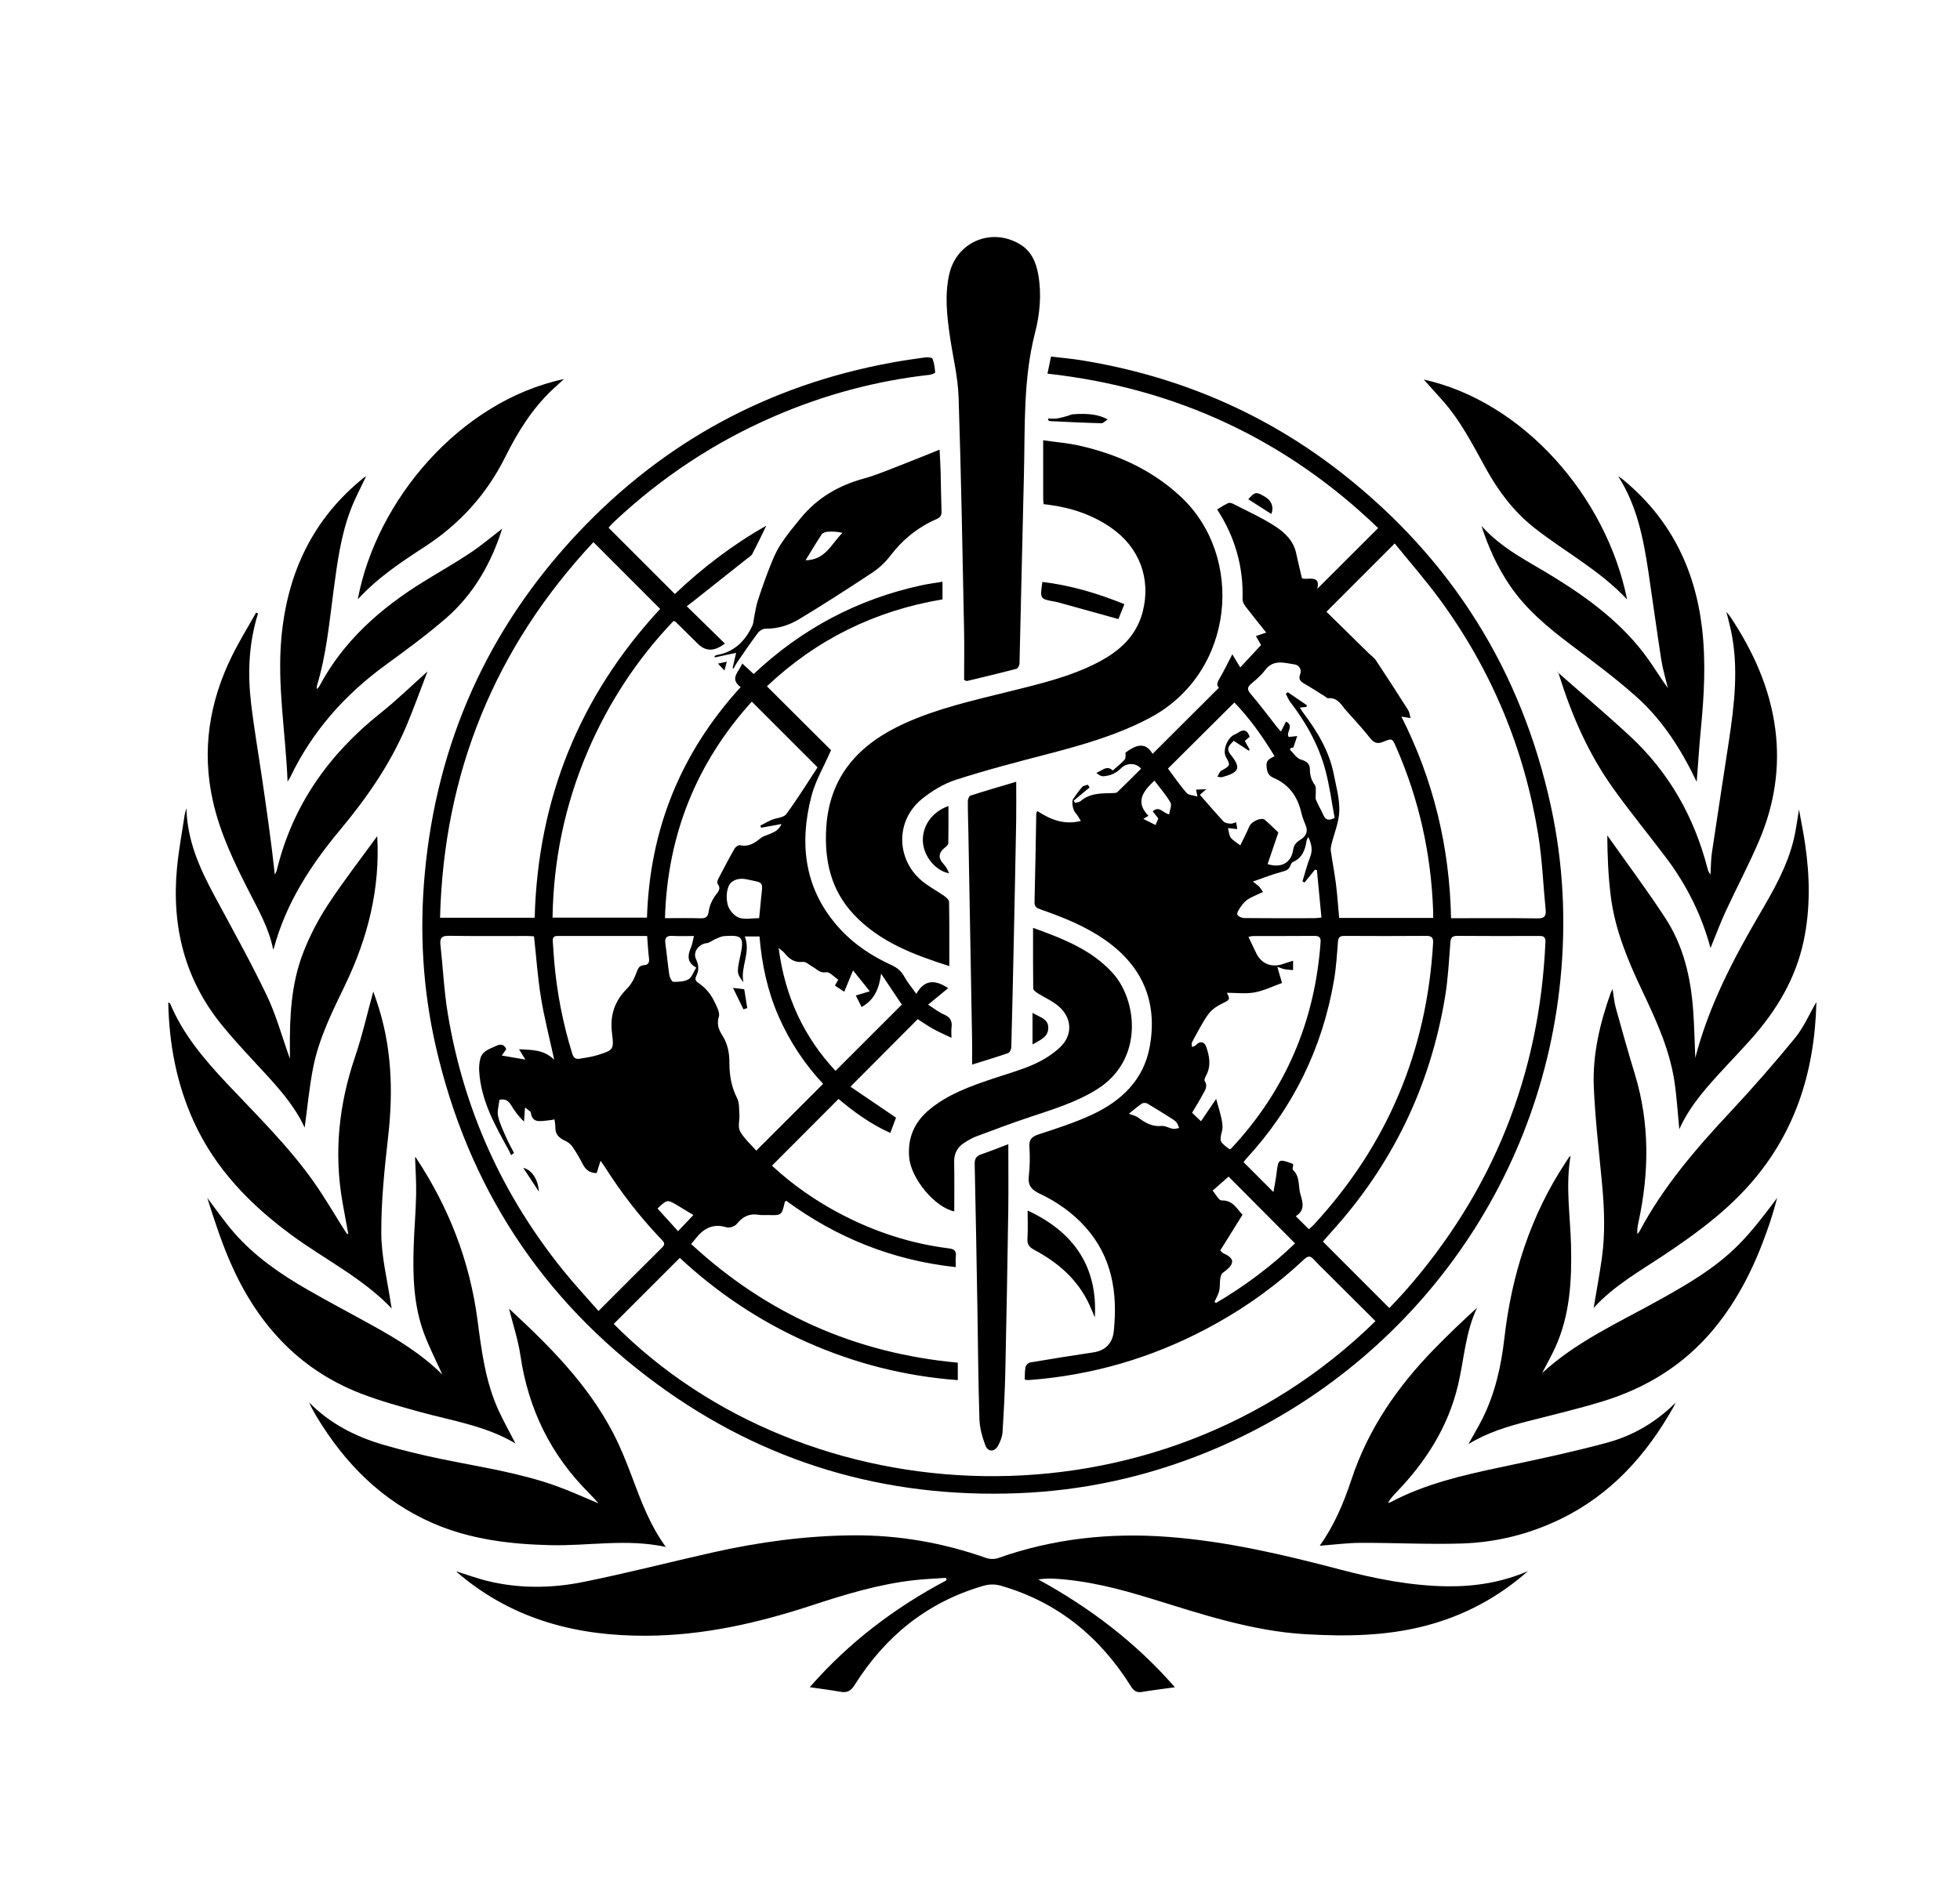 <?xml version="1.0" encoding="utf-8"?>
<!-- Generator: Adobe Illustrator 16.0.0, SVG Export Plug-In . SVG Version: 6.00 Build 0)  -->
<!DOCTYPE svg PUBLIC "-//W3C//DTD SVG 1.1//EN" "http://www.w3.org/Graphics/SVG/1.1/DTD/svg11.dtd">
<svg version="1.1" id="Capa_1" xmlns="http://www.w3.org/2000/svg" xmlns:xlink="http://www.w3.org/1999/xlink" x="0px" y="0px"
	 width="83px" height="80px" viewBox="0 0 83 80" enable-background="new 0 0 83 80" xml:space="preserve">
<g>
	<path fill-rule="evenodd" clip-rule="evenodd" d="M58.247,55.959c-0.688-0.686-1.363-1.359-2.039-2.033
		c-0.191-0.192-0.393-0.376-0.572-0.578c-0.149-0.168-0.251-0.156-0.415-0.002c-1.132,1.064-2.382,1.971-3.741,2.726
		c-2.299,1.279-4.755,2.069-7.375,2.335c-0.189,0.02-0.379,0.036-0.569,0.049c-0.038,0.003-0.076-0.011-0.143-0.022
		c0.009-0.187,0-0.369,0.037-0.54c0.016-0.075,0.121-0.171,0.198-0.185c0.889-0.151,1.779-0.293,2.671-0.426
		c0.526-0.079,0.815-0.4,0.866-0.897c0.169-1.625-0.069-3.149-1.208-4.417c-0.544-0.606-1.205-1.067-1.936-1.412
		c-0.346-0.163-0.501-0.352-0.454-0.748c0.048-0.407,0.052-0.824,0.025-1.233c-0.022-0.332,0.119-0.438,0.412-0.534
		c0.751-0.246,1.51-0.49,2.226-0.822c1.25-0.578,2.201-1.472,2.458-2.887c0.34-1.881-0.297-3.395-1.866-4.502
		c-0.845-0.597-1.796-0.975-2.763-1.314c-0.157-0.055-0.255-0.102-0.25-0.303c0.032-1.255,0.05-2.511,0.074-3.766
		c0-0.017,0.015-0.034,0.045-0.096c0.539,0.352,1.112,0.603,1.844,0.421c-0.077-0.118-0.141-0.248-0.235-0.35
		c-0.101-0.108-0.174-0.472-0.088-0.59c0.124-0.17,0.242-0.347,0.382-0.504c0.05-0.056,0.157-0.062,0.238-0.091
		c0.024,0.038,0.048,0.077,0.072,0.115c-0.225,0.188-0.45,0.375-0.675,0.562c0.022,0.031,0.045,0.062,0.067,0.093
		c0.077-0.025,0.171-0.029,0.228-0.077c0.412-0.357,0.914-0.322,1.405-0.34c0.052-0.002,0.12-0.009,0.153-0.042
		c0.338-0.327,0.67-0.66,1.001-0.989c-0.203-0.252-0.599-0.267-0.851-0.016c-0.216,0.214-0.463,0.319-0.75,0.336
		c-0.099,0.005-0.202-0.066-0.292-0.142c0.245-0.099,0.463-0.345,0.69-0.1c0.172-0.153,0.35-0.288,0.497-0.45
		c0.061-0.067,0.056-0.193,0.044-0.306c0.388-0.291,0.821-0.512,1.151,0.049c0.947-0.945,1.874-1.87,2.811-2.805
		c-0.137-0.106-0.056-0.249,0.041-0.416c0.181-0.312,0.337-0.637,0.524-0.997c0.118,0.195,0.227,0.376,0.336,0.558
		c0.292-0.314,0.573-0.618,0.88-0.949c-0.041-0.071-0.123-0.215-0.217-0.379c0.142-0.049,0.269-0.093,0.436-0.15
		c-0.303-0.38-0.588-0.729-0.861-1.086c-0.069-0.09-0.144-0.211-0.141-0.315c0.045-1.388-0.323-2.657-1.076-3.814
		c0.165-0.097,0.31-0.197,0.469-0.268c0.057-0.025,0.154,0.002,0.218,0.035c0.597,0.309,1.216,0.585,1.777,0.951
		c0.403,0.263,0.771,0.612,0.881,1.133c0.069,0.326,0.15,0.65,0.245,1.059c0.171,0.114,0.821-0.193,0.649,0.455
		c0.826-0.824,1.686-1.683,2.579-2.575c-3.879-3.738-8.559-5.937-14.002-6.541c0.052-0.25,0.095-0.463,0.149-0.724
		c0.45,0.054,0.887,0.091,1.318,0.162c4.082,0.667,7.778,2.24,11.029,4.799c4.622,3.639,7.575,8.339,8.824,14.097
		c0.526,2.424,0.646,4.876,0.401,7.337c-0.907,9.141-6.84,16.711-14.989,20.021c-2.561,1.041-5.225,1.623-7.986,1.729
		c-5.625,0.217-10.745-1.295-15.284-4.625c-4.899-3.595-8.021-8.392-9.37-14.319c-0.546-2.402-0.689-4.841-0.462-7.301
		c0.512-5.558,2.675-10.381,6.494-14.436c3.622-3.846,8.055-6.249,13.26-7.204c0.473-0.087,0.949-0.158,1.426-0.222
		c0.107-0.015,0.299,0,0.321,0.054c0.073,0.181,0.097,0.384,0.112,0.581c0.002,0.029-0.144,0.091-0.225,0.1
		c-2.279,0.253-4.468,0.844-6.571,1.751c-2.524,1.088-4.782,2.583-6.786,4.462c-0.073,0.069-0.143,0.142-0.211,0.216
		c-0.02,0.021-0.03,0.05-0.032,0.054c0.929,0.929,1.851,1.851,2.803,2.802c1.173-1.113,2.472-2.106,3.873-2.894
		c-0.19,0.387-0.384,0.796-0.594,1.196c-0.043,0.082-0.142,0.136-0.219,0.197c-0.754,0.6-1.509,1.198-2.265,1.796
		c-0.094,0.075-0.191,0.146-0.291,0.223c0.567,0.556,1.087,1.065,1.615,1.582c-0.466,0.351-0.823,0.333-1.162-0.006
		c-0.306-0.305-0.613-0.608-0.921-0.912c-0.013-0.013-0.035-0.017-0.092-0.042c-1.545,1.62-2.759,3.469-3.641,5.538
		c-0.954,2.238-1.446,4.573-1.483,7.029c1.35,0,2.66,0,3.999,0c0.116-3.742,1.432-6.99,3.967-9.765
		c-0.498-0.371-0.061-0.647,0.065-1.001c0.171,0.158,0.315,0.29,0.486,0.447c2.032-1.913,4.403-3.176,7.125-3.761
		c0.279-0.06,0.564-0.096,0.871-0.147c0,0.271,0,0.498,0,0.747c-2.85,0.476-5.329,1.692-7.435,3.681
		c0.943,0.94,1.864,1.858,2.715,2.706c-0.309,0.708-0.661,1.297-0.827,1.934c-0.541,2.083-0.292,4.027,1.236,5.669
		c0.609,0.655,1.353,1.134,2.162,1.506c0.239,0.11,0.411,0.256,0.537,0.491c0.126,0.234,0.304,0.44,0.504,0.722
		c0.348-0.617,0.795-0.607,1.349-0.243c-0.273,0.225-0.542,0.448-0.851,0.702c0.273,0.172,0.456,0.322,0.664,0.41
		c0.263,0.11,0.369,0.272,0.329,0.551c-0.018,0.125-0.003,0.253-0.003,0.442c-0.298-0.144-0.545-0.249-0.778-0.379
		c-0.236-0.132-0.458-0.288-0.651-0.412c-0.941,0.945-1.874,1.881-2.849,2.86c0.621,0.422,1.265,0.86,1.93,1.312
		c-0.072,0.19-0.151,0.403-0.243,0.647c-0.836-0.375-1.551-0.9-2.191-1.439c-0.945,0.948-1.876,1.881-2.819,2.826
		c0.853,0.793,1.835,1.483,2.907,2.045c1.443,0.757,2.97,1.257,4.589,1.459c0.197,0.025,0.317,0.09,0.29,0.32
		c-0.018,0.145-0.003,0.293-0.003,0.473c-2.671-0.286-5.046-1.247-7.179-2.809c-0.031,0.022-0.057,0.03-0.06,0.043
		c-0.128,0.574-0.133,0.578-0.703,0.56c-0.131-0.004-0.265,0.014-0.392-0.009c-0.396-0.069-0.685,0.067-0.934,0.381
		c-0.083,0.104-0.313,0.187-0.436,0.149c-0.612-0.192-1.016,0.081-1.36,0.535c-0.035,0.046-0.075,0.09-0.142,0.171
		c3.198,2.959,6.951,4.627,11.292,5.026c0,0.239,0,0.474,0,0.74c-2.228-0.167-4.341-0.702-6.366-1.598
		c-2.02-0.894-3.828-2.11-5.406-3.58c-0.944,0.944-1.871,1.871-2.798,2.797C34.12,64.289,48.928,65.095,58.247,55.959z
		 M27.956,25.792c-0.951-0.952-1.876-1.878-2.826-2.829c-4.164,4.459-6.338,9.756-6.495,15.91c1.366,0,2.676,0,4.007,0
		C22.776,33.825,24.557,29.458,27.956,25.792z M58.834,55.405c0.209-0.223,0.439-0.458,0.657-0.704
		c3.726-4.232,5.706-9.166,5.953-14.798c0.011-0.241-0.101-0.26-0.286-0.259c-1.145,0.004-2.291,0.007-3.435-0.003
		c-0.221-0.002-0.288,0.064-0.305,0.285c-0.059,0.77-0.099,1.544-0.225,2.304c-0.63,3.8-2.245,7.13-4.841,9.981
		c-0.119,0.13-0.232,0.266-0.33,0.379C56.966,53.536,57.887,54.457,58.834,55.405z M59.062,23.019
		c-0.98,0.98-1.912,1.913-2.892,2.893c0.572,0.562,1.179,1.158,1.786,1.753c0.107,0.105,0.238,0.194,0.318,0.316
		c0.46,0.694,0.911,1.393,1.357,2.096c0.056,0.088,0.064,0.207,0.102,0.337c-0.148-0.023-0.237-0.037-0.388-0.06
		c1.372,2.714,2.041,5.548,2.103,8.539c1.256,0,2.461-0.011,3.665,0.007c0.296,0.004,0.366-0.104,0.34-0.364
		c-0.104-1.058-0.144-2.125-0.313-3.172c-0.589-3.646-1.975-6.973-4.156-9.956C60.368,24.567,59.678,23.781,59.062,23.019z
		 M25.345,55.53c0.937-0.937,1.814-1.82,2.699-2.695c0.154-0.152,0.062-0.235-0.041-0.343c-0.899-0.939-1.69-1.962-2.387-3.059
		c-0.049-0.078-0.105-0.151-0.186-0.266c-0.068,0.218-0.117,0.376-0.163,0.521c-0.316,0.001-0.479-0.16-0.603-0.403
		c-0.126-0.25-0.27-0.494-0.43-0.724c-0.072-0.104-0.191-0.191-0.308-0.245c-0.249-0.113-0.414-0.267-0.408-0.562
		c0.002-0.111-0.023-0.222-0.037-0.34c-0.077,0.016-0.105,0.024-0.135,0.027c-0.169,0.017-0.338,0.047-0.507,0.045
		c-0.219-0.002-0.329-0.123-0.357-0.35c-0.009-0.071-0.136-0.128-0.25-0.228c-0.017,0.25-0.029,0.424-0.041,0.598
		c-0.232-0.217-0.406-0.456-0.556-0.709c-0.123-0.206-0.284-0.262-0.487-0.208c-0.024,0.239-0.103,0.477-0.056,0.687
		c0.07,0.317,0.22,0.618,0.351,0.919c0.095,0.218,0.214,0.425,0.323,0.638c-0.04,0.032-0.08,0.065-0.12,0.097
		c-0.035-0.073-0.067-0.147-0.106-0.218c-0.582-1.053-1.174-2.102-1.248-3.342c-0.01-0.172,0.004-0.353,0.045-0.52
		c0.083-0.34,0.394-0.416,0.665-0.545c0.203-0.096,0.34-0.079,0.437,0.132c-0.053,0.076-0.107,0.153-0.19,0.272
		c0.341,0.059,0.641,0.111,0.999,0.172c-0.114-0.186-0.184-0.298-0.27-0.438c0.54,0.032,1.042,0.004,1.491,0.444
		c-0.209-0.962-0.426-1.795-0.563-2.642c-0.138-0.848-0.196-1.708-0.292-2.585c-0.094-0.005-0.192-0.014-0.291-0.014
		c-1.105-0.001-2.21,0.01-3.315-0.008c-0.302-0.005-0.388,0.095-0.357,0.378c0.107,0.977,0.153,1.963,0.313,2.931
		c0.673,4.054,2.314,7.682,4.897,10.878C24.326,54.4,24.832,54.942,25.345,55.53z M55.427,52.067
		c0.091-0.084,0.154-0.134,0.208-0.192c3.116-3.374,4.79-7.357,5.052-11.938c0.013-0.222-0.063-0.297-0.289-0.296
		c-1.155,0.009-2.31,0.008-3.465,0.001c-0.192-0.001-0.26,0.059-0.275,0.253c-0.042,0.539-0.075,1.083-0.166,1.615
		c-0.494,2.895-1.736,5.425-3.73,7.584c-0.045,0.049-0.082,0.108-0.1,0.132c0.41,0.41,0.804,0.805,1.264,1.265
		c0.048-0.284,0.101-0.534,0.131-0.787c0.074-0.617,0.082-0.625,0.665-0.418c0.018,0.006,0.03,0.026,0.045,0.041
		c-0.008,0.078-0.051,0.195-0.017,0.226c0.313,0.282,0.217,0.684,0.317,1.026c0.098,0.335,0.212,0.683-0.196,0.935
		C55.072,51.714,55.24,51.881,55.427,52.067z M60.689,38.881c0-0.121,0.002-0.209,0-0.297c-0.084-2.412-0.596-4.726-1.567-6.938
		c-0.161-0.367-0.169-0.383-0.543-0.227c-0.247,0.104-0.394,0.052-0.557-0.153c-0.319-0.4-0.662-0.782-1.007-1.16
		c-0.212-0.232-0.357-0.571-0.767-0.531c-0.048,0.005-0.104-0.056-0.154-0.087c-0.291-0.179-0.576-0.367-0.872-0.536
		c-0.163-0.093-0.242-0.192-0.166-0.385c0.087-0.219-0.064-0.4-0.222-0.422c-0.436-0.061-0.909-0.237-1.264,0.242
		c-0.159,0.215-0.372,0.395-0.579,0.569c-0.177,0.149-0.186,0.25-0.028,0.435c0.384,0.45,0.738,0.926,1.104,1.391
		c0.05,0.064,0.106,0.124,0.177,0.205c0.084-0.166,0.146-0.289,0.214-0.423c0.369,0.176-0.022,0.458,0.116,0.651
		c0.126-0.013,0.253-0.026,0.359-0.038c-0.061,0.182-0.11,0.329-0.164,0.489c-0.004,0-0.051,0.004-0.097,0.007
		c-0.016,0.026-0.032,0.052-0.049,0.079c0.155,0.148,0.289,0.375,0.471,0.423c0.253,0.067,0.378,0.193,0.377,0.416
		c-0.002,0.255,0.065,0.463,0.213,0.667c0.054,0.075,0.031,0.209,0.036,0.316c0.005,0.102-0.028,0.216,0.008,0.303
		c0.09,0.223,0.219,0.429,0.315,0.649c0.096,0.22,0.238,0.239,0.476,0.12c-0.127-0.673-0.214-1.361-0.392-2.024
		c-0.286-1.068-0.822-2.02-1.494-2.896c-0.077-0.101-0.121-0.226-0.181-0.34c0.028-0.022,0.055-0.044,0.083-0.066
		c0.271,0.185,0.541,0.37,0.811,0.554c-0.009,0.023-0.018,0.046-0.026,0.069c-0.084,0.009-0.168,0.018-0.273,0.029
		c0.052,0.083,0.085,0.144,0.126,0.199c0.603,0.798,1.119,1.641,1.312,2.64c0.099,0.51,0.247,1.029,0.231,1.54
		c-0.014,0.475-0.218,0.944-0.333,1.417c-0.022,0.092-0.039,0.192-0.025,0.284c0.067,0.465,0.158,0.928,0.216,1.395
		c0.06,0.473,0.091,0.95,0.136,1.434C58.036,38.881,59.34,38.881,60.689,38.881z M34.622,32.502
		c-0.908-0.907-1.839-1.837-2.785-2.783c-2.329,2.571-3.574,5.624-3.678,9.172c0.542,0,1.023-0.012,1.504,0.005
		c0.246,0.009,0.321-0.075,0.353-0.316c0.029-0.212,0.129-0.43,0.249-0.611c0.115-0.175,0.303-0.298,0.121-0.539
		c-0.031-0.042,0.004-0.156,0.039-0.221c0.222-0.427,0.447-0.853,0.685-1.271c0.04-0.07,0.163-0.153,0.227-0.138
		c0.359,0.082,0.615-0.086,0.87-0.296c0.088-0.073,0.209-0.107,0.318-0.152c0.216-0.088,0.444-0.159,0.571-0.45
		c-0.32,0.059-0.591,0.108-0.862,0.158c-0.014-0.029-0.027-0.058-0.041-0.087c0.164-0.084,0.323-0.178,0.492-0.249
		c0.205-0.086,0.501-0.091,0.611-0.24C33.779,33.826,34.21,33.127,34.622,32.502z M52.073,48.682
		c0.032-0.018,0.053-0.023,0.066-0.038c2.304-2.462,3.544-5.384,3.784-8.74c0.014-0.198-0.063-0.263-0.259-0.262
		c-0.864,0.008-1.729,0.003-2.593,0.005c-0.054,0-0.109,0.018-0.202,0.035c0.12,0.254,0.223,0.479,0.333,0.701
		c0.22,0.446,0.654,0.615,1.131,0.447c0.127-0.045,0.257-0.083,0.425-0.137c0,0.16,0,0.279,0,0.398
		c-0.12-0.012-0.242-0.018-0.36-0.039c-0.081-0.015-0.158-0.05-0.308-0.1c0.082,0.28,0.144,0.491,0.2,0.684
		c-0.395,0.141-0.771,0.329-1.167,0.4c-0.38,0.068-0.782,0.015-1.17,0.015c0.152,0.277,0.116,0.304-0.156,0.434
		c-0.232,0.111-0.478,0.267-0.625,0.469c-0.269,0.371-0.473,0.791-0.695,1.194c-0.028,0.052-0.001,0.133,0,0.201
		c0.055-0.026,0.125-0.038,0.163-0.08c0.165-0.183,0.359-0.161,0.439,0.069c0.142,0.406,0.214,0.814-0.006,1.222
		c-0.037,0.068-0.088,0.179-0.06,0.222c0.157,0.242-0.001,0.423-0.1,0.61c-0.13,0.246-0.279,0.481-0.432,0.741
		c0.115,0.11,0.235,0.224,0.377,0.36c0.218-0.321,0.415-0.61,0.642-0.946c0.089,0.326,0.173,0.583,0.228,0.846
		c0.033,0.161,0.062,0.34,0.024,0.494C51.641,48.354,51.628,48.351,52.073,48.682z M32.025,48.737
		c0.953-0.951,1.886-1.883,2.831-2.828c-0.776-0.829-1.419-1.792-1.889-2.869c-0.468-1.074-0.709-2.204-0.804-3.375
		c-0.228,0-0.422,0-0.624,0c0.269,0.675-0.197,1.296-0.056,1.945c-0.278-0.37-0.293-0.389-0.131-1.133
		c0.175-0.803,0.066-0.878-0.681-0.827c-0.134,0.009-0.266,0.081-0.394,0.134c-0.119,0.05-0.227,0.153-0.347,0.164
		c-0.336,0.032-0.603,0.378-0.455,0.681c0.123,0.25,0.129,0.473,0.011,0.708c-0.085,0.17-0.003,0.233,0.132,0.327
		c0.171,0.119,0.327,0.275,0.449,0.445c0.133,0.185,0.231,0.399,0.322,0.611c0.045,0.104,0.084,0.243,0.052,0.343
		c-0.091,0.288-0.019,0.534,0.134,0.77c0.239,0.366,0.316,0.767,0.314,1.201c-0.001,0.513,0.085,1.008,0.325,1.48
		c0.099,0.195,0.082,0.455,0.097,0.686c0.016,0.242-0.075,0.531,0.029,0.718C31.518,48.235,31.809,48.488,32.025,48.737z
		 M53.679,36.6c0.558,0.182,0.997-0.045,1.08-0.595c0.033-0.219,0.138-0.332,0.308-0.436c0.241-0.148,0.343-0.351,0.215-0.637
		c-0.077-0.173-0.139-0.356-0.183-0.54c-0.16-0.675-0.532-1.174-1.179-1.45c-0.222-0.095-0.267-0.26-0.287-0.495
		c-0.023-0.273,0.166-0.316,0.34-0.417c-0.506-0.838-1.061-1.612-1.7-2.275c-0.957,0.952-1.881,1.871-2.814,2.799
		c0.251,0.335,0.5,0.7,0.788,1.031c0.083,0.096,0.276,0.097,0.462,0.154c-0.027-0.133-0.041-0.196-0.06-0.292
		c0.135-0.006,0.254-0.012,0.438-0.021c-0.145,0.126-0.222,0.193-0.276,0.239c0.352,0.4,0.669,0.774,1.005,1.132
		c0.062,0.066,0.192,0.083,0.292,0.091c0.077,0.006,0.159-0.038,0.238-0.06c0.018,0.104,0.036,0.208,0.049,0.29
		c-0.165-0.019-0.279-0.032-0.394-0.044c0.036,0.135,0.041,0.29,0.114,0.399c0.077,0.115,0.22,0.187,0.407,0.334
		c0.145-0.3,0.277-0.548,0.385-0.807c0.082-0.199,0.505-0.4,0.656-0.273c0.227,0.19,0.433,0.405,0.571,0.537
		C53.966,35.759,53.823,36.178,53.679,36.6z M27.405,39.646c-1.295,0-2.549,0.001-3.804-0.001c-0.168,0-0.202,0.089-0.192,0.23
		c0.021,0.27,0.034,0.541,0.057,0.811c0.114,1.343,0.368,2.659,0.768,3.947c0.052,0.167,0.141,0.24,0.303,0.213
		c0.254-0.043,0.514-0.077,0.759-0.153c0.663-0.208,0.711-0.224,0.624-0.896c-0.101-0.768,0.09-1.382,0.635-1.926
		c0.189-0.188,0.322-0.457,0.412-0.712c0.06-0.17,0.126-0.263,0.292-0.275c0.202-0.014,0.246-0.116,0.223-0.301
		C27.445,40.284,27.431,39.984,27.405,39.646z M35.382,45.358c0.951-0.95,1.884-1.883,2.807-2.806
		c-0.262-0.391-0.547-0.817-0.877-1.31c-0.083,0.625-0.281,1.114-0.827,1.412c-0.092-0.185-0.162-0.326-0.244-0.489
		c0.195-0.058,0.364-0.108,0.592-0.176c-0.232-0.29-0.438-0.546-0.709-0.885c-0.148,0.36-0.257,0.624-0.373,0.904
		c-0.113-0.075-0.253-0.168-0.396-0.263c0.049-0.086,0.09-0.158,0.143-0.249c-0.184-0.121-0.368-0.338-0.511-0.314
		c-0.265,0.044-0.381-0.123-0.553-0.217c-0.146-0.08-0.302-0.239-0.438-0.223c-0.365,0.042-0.583-0.135-0.786-0.384
		c-0.047-0.057-0.112-0.099-0.236-0.206C33.239,42.226,34.057,43.94,35.382,45.358z M51.43,55.143
		c0.021,0.016,0.042,0.032,0.063,0.048c1.225-0.722,2.356-1.567,3.348-2.526c-0.95-0.954-1.873-1.881-2.814-2.827
		c-0.201,0.176-0.424,0.371-0.677,0.593c0.139,0.159,0.264,0.419,0.381,0.416c0.489-0.015,0.645,0.37,0.888,0.601
		c-0.328,0.527-0.641,1.03-0.946,1.521c0.087,0.079,0.106,0.107,0.132,0.118c0.49,0.208,0.483,0.446,0.049,0.771
		c-0.048,0.036-0.106,0.072-0.13,0.123c-0.034,0.07-0.049,0.153-0.057,0.231c-0.017,0.158,0,0.323-0.039,0.474
		C51.587,54.844,51.498,54.991,51.43,55.143z M53.056,37.34c0.147,0.118,0.215,0.16,0.267,0.217
		c0.062,0.068,0.109,0.148,0.163,0.224c-0.084,0.038-0.17,0.073-0.252,0.114c-0.146,0.072-0.301,0.132-0.43,0.226
		c-0.109,0.079-0.198,0.193-0.275,0.306c-0.064,0.095-0.155,0.227-0.13,0.312c0.022,0.074,0.189,0.146,0.293,0.147
		c0.985,0.011,1.969,0.007,2.954,0.005c0.086,0,0.173-0.014,0.313-0.026c-0.065-0.687-0.128-1.347-0.192-2.008
		c-0.028-0.007-0.057-0.014-0.085-0.021c-0.145,0.18-0.291,0.359-0.436,0.54c-0.031-0.014-0.061-0.027-0.091-0.041
		c0.106-0.346,0.193-0.699,0.325-1.035c0.116-0.296,0.063-0.551-0.082-0.853c-0.034,0.083-0.063,0.126-0.07,0.173
		c-0.06,0.381-0.181,0.718-0.572,0.888c-0.047,0.021-0.089,0.087-0.105,0.14c-0.063,0.208-0.224,0.239-0.409,0.29
		C53.863,37.041,53.497,37.187,53.056,37.34z M32.148,38.89c0.029-0.301,0.054-0.567,0.081-0.833
		c0.076-0.746,0.139-0.649-0.61-0.812c-0.313-0.068-0.621,0.02-0.743,0.252c-0.121,0.23-0.127,0.574-0.057,0.834
		c0.056,0.212,0.267,0.463,0.467,0.536C31.539,38.96,31.852,38.89,32.148,38.89z M29.386,39.646c-0.323,0-0.612,0.013-0.898-0.004
		c-0.246-0.015-0.349,0.06-0.312,0.32c0.063,0.444,0.1,0.893,0.168,1.336c0.017,0.107,0.108,0.288,0.168,0.289
		c0.215,0.003,0.46-0.005,0.64-0.105c0.144-0.082,0.209-0.303,0.333-0.499c-0.406-0.21-0.369-0.522-0.219-0.867
		C29.322,39.983,29.339,39.832,29.386,39.646z M49.51,34.494c0.026-0.185,0.121-0.389,0.057-0.5
		c-0.187-0.322-0.438-0.607-0.682-0.931c-0.505,0.476-0.812,0.917-0.251,1.492c-0.061,0.036-0.133,0.078-0.219,0.129
		c0.182,0.092,0.339,0.171,0.517,0.26c0.045-0.104,0.091-0.209,0.12-0.276c-0.098-0.125-0.168-0.214-0.238-0.302
		C49.096,34.114,49.237,34.437,49.51,34.494z M47.805,47.175c0.159,0.062,0.293,0.087,0.391,0.16
		c0.294,0.218,0.586,0.397,0.983,0.357c0.157-0.016,0.324,0.091,0.49,0.12c0.083,0.015,0.176-0.021,0.264-0.034
		c-0.032-0.074-0.055-0.155-0.099-0.22c-0.039-0.056-0.097-0.103-0.155-0.139c-0.362-0.229-0.724-0.46-1.094-0.677
		c-0.059-0.034-0.177-0.034-0.232,0.003C48.173,46.865,48.009,47.011,47.805,47.175z M27.845,51.19
		c0.292,0.322,0.569,0.629,0.868,0.959c0.227-0.239,0.423-0.445,0.65-0.685c-0.231-0.14-0.457-0.28-0.685-0.414
		C28.252,50.801,28.251,50.802,27.845,51.19z"/>
	<path fill-rule="evenodd" clip-rule="evenodd" d="M64.704,66.547c-1.27,1.126-2.727,1.9-4.367,2.323
		c-1.662,0.429-3.351,0.449-5.053,0.35c-2.27-0.133-4.399-0.849-6.544-1.51c-1.343-0.414-2.701-0.766-4.114-0.843
		c-0.214-0.012-0.429-0.002-0.658,0.033c2.175,1.193,4.12,2.659,5.786,4.567c-0.502,0.07-0.947,0.123-1.389,0.197
		c-0.232,0.04-0.351-0.04-0.477-0.241c-1.307-2.087-3.094-3.559-5.487-4.252c-0.262-0.076-0.499-0.076-0.761,0
		c-2.37,0.687-4.153,2.136-5.451,4.203c-0.162,0.258-0.324,0.334-0.603,0.284c-0.411-0.074-0.826-0.125-1.295-0.194
		c1.663-1.905,3.608-3.371,5.796-4.532c-0.01-0.033-0.021-0.066-0.031-0.099c-0.453,0.032-0.907,0.049-1.357,0.1
		c-1.493,0.169-2.923,0.606-4.342,1.072c-2.271,0.744-4.574,1.268-6.98,1.28c-2.911,0.015-5.586-0.665-7.871-2.561
		c-0.046-0.038-0.092-0.076-0.138-0.116c-0.014-0.013-0.024-0.03-0.038-0.048c0.462,0.143,0.914,0.312,1.38,0.421
		c1.32,0.311,2.661,0.293,3.976,0.029c1.846-0.371,3.67-0.844,5.508-1.256c1.943-0.436,3.91-0.704,5.903-0.722
		c1.943-0.019,3.833,0.313,5.667,0.959c0.153,0.054,0.358,0.055,0.511,0.001c2.336-0.825,4.734-1.081,7.201-0.894
		c2.464,0.187,4.85,0.744,7.228,1.37c1.505,0.396,3.029,0.705,4.594,0.723C62.473,67.203,63.614,67.02,64.704,66.547z"/>
	<path fill-rule="evenodd" clip-rule="evenodd" d="M40.2,40.922c-1.5-0.481-2.955-1.02-4.058-2.201
		c-0.96-1.029-1.235-2.282-1.154-3.65c0.132-2.217,1.409-3.568,3.33-4.437c1.397-0.631,2.886-0.964,4.364-1.332
		c1.313-0.327,2.637-0.627,3.848-1.264c0.894-0.47,1.602-1.114,1.862-2.133c0.355-1.393-0.141-2.712-1.325-3.541
		c-0.806-0.564-1.714-0.863-2.685-0.987c-0.058-0.007-0.116-0.014-0.189-0.022c-0.006-0.09-0.017-0.167-0.017-0.246
		c-0.001-0.792-0.001-1.583-0.001-2.461c0.571,0.083,1.058,0.121,1.528,0.227c1.601,0.361,3.056,1.015,4.279,2.145
		c2.742,2.531,2.335,7.473-1.305,9.394c-1.362,0.719-2.82,1.136-4.297,1.521c-1.308,0.34-2.619,0.68-3.904,1.096
		c-0.521,0.168-1.027,0.476-1.453,0.826c-1.091,0.899-1.082,2.504-0.011,3.432c0.293,0.253,0.649,0.433,0.968,0.658
		c0.088,0.062,0.208,0.166,0.21,0.251C40.206,39.089,40.2,39.98,40.2,40.922z"/>
	<path fill-rule="evenodd" clip-rule="evenodd" d="M40.827,28.799c0-0.695,0.013-1.417-0.002-2.137
		c-0.068-3.282-0.123-6.565-0.232-9.846c-0.029-0.854-0.242-1.703-0.365-2.554C40.1,13.387,40,12.511,40.194,11.63
		c0.301-1.374,1.773-2.012,2.99-1.289c0.489,0.291,0.69,0.76,0.784,1.293c0.147,0.837,0.066,1.676-0.141,2.479
		c-0.504,1.963-0.416,3.962-0.466,5.954c-0.067,2.68-0.122,5.36-0.188,8.04c-0.002,0.077-0.069,0.205-0.129,0.221
		c-0.697,0.183-1.398,0.349-2.099,0.518C40.93,28.85,40.91,28.833,40.827,28.799z"/>
	<path fill-rule="evenodd" clip-rule="evenodd" d="M21.556,55.43c1.672,1.544,3.319,3.176,4.409,5.269
		c0.314,0.603,0.567,1.24,0.806,1.878c0.38,1.016,0.757,2.03,1.425,2.947c-1.655-0.361-3.282-0.036-4.905-0.076
		c-1.696-0.042-3.362-0.24-4.938-0.921c-2.178-0.941-3.753-2.542-4.958-4.544c-0.111-0.186-0.214-0.376-0.305-0.582
		c0.882,0.901,1.964,1.451,3.151,1.797c0.797,0.232,1.607,0.427,2.421,0.596c1.647,0.341,3.319,0.581,4.911,1.154
		c0.571,0.206,1.125,0.461,1.774,0.731c-0.171-0.186-0.282-0.315-0.403-0.435c-1.62-1.615-2.57-3.556-2.904-5.819
		C21.939,56.74,21.715,56.073,21.556,55.43z"/>
	<path fill-rule="evenodd" clip-rule="evenodd" d="M55.886,65.472c0.604-0.839,1.015-1.809,1.346-2.81
		c0.71-2.145,1.957-3.943,3.521-5.541c0.58-0.593,1.178-1.168,1.797-1.73c-0.499,1.049-0.549,2.196-0.81,3.29
		c-0.42,1.76-1.355,3.222-2.592,4.511c-0.135,0.141-0.269,0.283-0.373,0.468c0.043-0.014,0.09-0.021,0.13-0.042
		c1.444-0.762,3.013-1.126,4.595-1.461c1.527-0.323,3.057-0.645,4.562-1.052c1.095-0.296,2.069-0.867,2.893-1.693
		c-0.034,0.07-0.063,0.143-0.102,0.21c-1.143,2.019-2.638,3.683-4.758,4.715c-1.327,0.646-2.738,0.996-4.203,1.041
		c-1.422,0.044-2.848-0.033-4.272-0.028C57.044,65.353,56.468,65.429,55.886,65.472z"/>
	<path fill-rule="evenodd" clip-rule="evenodd" d="M65.304,58.158c1.442-1.327,3.201-2.119,4.873-3.047
		c1.223-0.679,2.439-1.375,3.432-2.373c0.604-0.608,1.125-1.299,1.649-2c-0.064,0.229-0.125,0.459-0.194,0.686
		c-0.07,0.229-0.147,0.458-0.227,0.684c-0.532,1.516-1.233,2.94-2.265,4.187c-1.249,1.508-2.847,2.492-4.7,3.061
		c-1.042,0.32-2.107,0.568-3.165,0.84c-0.864,0.222-1.715,0.478-2.525,0.972c0.22-0.397,0.431-0.746,0.611-1.109
		c0.526-1.065,0.779-2.212,0.913-3.38c0.307-2.683,1.104-5.189,2.601-7.454c0.044-0.067,0.086-0.135,0.131-0.202
		c0.011-0.016,0.029-0.027,0.071-0.064c-0.22,1.28-0.012,2.53,0.019,3.782c0.037,1.497-0.042,2.972-0.679,4.359
		C65.683,57.458,65.486,57.805,65.304,58.158z"/>
	<path fill-rule="evenodd" clip-rule="evenodd" d="M18.732,58.223c-0.275-0.612-0.561-1.165-0.776-1.743
		c-0.441-1.188-0.479-2.433-0.438-3.682c0.024-0.732,0.089-1.463,0.104-2.195c0.011-0.54-0.029-1.081-0.046-1.604
		c0.006,0.007,0.039,0.039,0.063,0.076c1.374,2.083,2.254,4.35,2.581,6.833c0.171,1.3,0.334,2.61,0.888,3.822
		c0.216,0.473,0.472,0.927,0.721,1.411c-1.261-0.753-2.693-0.962-4.072-1.343c-0.839-0.232-1.683-0.464-2.493-0.779
		c-2.65-1.032-4.396-2.992-5.511-5.551c-0.386-0.887-0.685-1.811-0.975-2.727c0.375,0.491,0.726,1.004,1.131,1.469
		c0.875,1.003,1.958,1.751,3.103,2.41c0.921,0.531,1.864,1.025,2.794,1.541C16.843,56.737,17.852,57.353,18.732,58.223z"/>
	<path fill-rule="evenodd" clip-rule="evenodd" d="M14.747,52.255c-0.081-0.439-0.164-0.878-0.241-1.318
		c-0.373-2.102-0.158-4.148,0.527-6.165c0.311-0.914,0.523-1.862,0.775-2.776c0.034,0.098,0.086,0.25,0.138,0.402
		c0.641,1.871,0.713,3.784,0.492,5.734c-0.154,1.363-0.299,2.738-0.292,4.106c0.006,1.011,0.265,2.02,0.412,3.03
		c0.005,0.037,0.015,0.073,0.032,0.156c-1.257-1.31-2.85-2.082-4.251-3.116c-1.74-1.283-3.211-2.788-4.124-4.78
		c-0.733-1.602-1.054-3.292-1.09-5.07c0.041,0.025,0.072,0.033,0.08,0.05c0.543,1.304,1.439,2.357,2.391,3.371
		c1.285,1.368,2.636,2.68,3.719,4.225c0.454,0.648,0.852,1.336,1.276,2.005c0.036,0.056,0.074,0.109,0.112,0.164
		C14.717,52.267,14.732,52.261,14.747,52.255z"/>
	<path fill-rule="evenodd" clip-rule="evenodd" d="M76.919,42.442c-0.072,3.023-0.94,5.698-3,7.923
		c-1.018,1.1-2.218,1.971-3.458,2.797c-1.033,0.688-2.123,1.3-2.975,2.238c0.117-0.705,0.246-1.391,0.344-2.081
		c0.15-1.049,0.111-2.102,0.014-3.154c-0.127-1.378-0.295-2.754-0.351-4.135c-0.056-1.365,0.257-2.688,0.716-3.973
		c0.013-0.037,0.034-0.071,0.078-0.163c0.051,0.304,0.071,0.558,0.138,0.799c0.259,0.936,0.521,1.871,0.805,2.799
		c0.637,2.089,0.61,4.19,0.149,6.304c-0.033,0.151-0.059,0.304-0.039,0.475c0.029-0.037,0.065-0.07,0.086-0.111
		c1.003-1.89,2.38-3.492,3.832-5.045c0.952-1.018,1.87-2.069,2.753-3.146C76.374,43.529,76.605,42.981,76.919,42.442z"/>
	<path fill-rule="evenodd" clip-rule="evenodd" d="M15.974,35.417c0.128,2.192-0.386,4.281-1.347,6.279
		c-0.547,1.138-1.121,2.274-1.366,3.525c-0.167,0.85-0.246,1.717-0.359,2.541c-0.487-1.061-1.334-1.928-2.157-2.817
		c-0.45-0.486-0.897-0.976-1.318-1.488c-1.606-1.953-2.166-4.217-1.931-6.699c0.07-0.747,0.211-1.487,0.322-2.23
		c0.011-0.077,0.039-0.152,0.076-0.295c0.036,1.393,0.568,2.55,1.176,3.687c0.753,1.405,1.534,2.798,2.223,4.234
		c0.403,0.841,0.649,1.757,0.984,2.692c0-0.153,0.001-0.266,0-0.379c-0.015-1.391,0.051-2.78,0.554-4.091
		c0.274-0.714,0.635-1.411,1.054-2.052C14.544,37.319,15.284,36.369,15.974,35.417z"/>
	<path fill-rule="evenodd" clip-rule="evenodd" d="M71.79,44.806c0.568-2.187,1.591-4.148,2.712-6.067
		c0.597-1.022,1.192-2.049,1.465-3.218c0.093-0.398,0.142-0.807,0.215-1.232c0.087,0.484,0.185,0.96,0.256,1.44
		c0.204,1.379,0.232,2.757-0.059,4.131c-0.337,1.585-1.137,2.923-2.198,4.121c-0.36,0.405-0.734,0.798-1.102,1.196
		c-0.749,0.81-1.503,1.617-1.966,2.654c-0.067-0.688-0.106-1.354-0.204-2.011c-0.207-1.386-0.793-2.643-1.386-3.896
		c-0.598-1.263-1.133-2.552-1.31-3.95c-0.109-0.859-0.144-1.729-0.149-2.59c0.819,1.16,1.669,2.299,2.447,3.486
		c0.776,1.183,1.091,2.533,1.19,3.932C71.75,43.469,71.761,44.138,71.79,44.806z"/>
	<path fill-rule="evenodd" clip-rule="evenodd" d="M72.435,40.157c-0.366-1.366-0.997-2.657-1.878-3.822
		c-0.738-0.978-1.515-1.927-2.229-2.922c-1.063-1.48-1.781-3.134-2.32-4.869c-0.014-0.045-0.02-0.094-0.066-0.087
		c1.029,0.907,2.078,1.793,3.084,2.725c1.648,1.528,2.712,3.412,3.277,5.583c0.024,0.094,0.054,0.187,0.132,0.276
		c0.019-0.311,0.015-0.625,0.06-0.931c0.231-1.566,0.478-3.13,0.714-4.695c0.235-1.562,0.426-3.125,0.094-4.698
		c-0.051-0.243-0.117-0.483-0.196-0.803c0.089,0.113,0.137,0.166,0.175,0.224c0.965,1.455,1.674,3.015,1.898,4.763
		c0.207,1.62-0.044,3.188-0.676,4.681c-0.433,1.024-0.959,2.008-1.426,3.019C72.839,39.119,72.641,39.654,72.435,40.157z"/>
	<path fill-rule="evenodd" clip-rule="evenodd" d="M10.927,25.984c-0.388,1.239-0.446,2.507-0.297,3.781
		c0.127,1.084,0.314,2.161,0.473,3.242c0.195,1.337,0.388,2.674,0.535,4.04c0.028-0.062,0.067-0.12,0.083-0.185
		c0.665-2.746,2.2-4.912,4.392-6.657c0.688-0.547,1.319-1.166,1.989-1.763c-0.29,0.752-0.566,1.529-0.885,2.287
		c-0.687,1.636-1.692,3.075-2.821,4.43c-1.246,1.495-2.286,3.1-2.798,5.003c-0.005,0.019-0.02,0.034-0.031,0.054
		c-0.174-0.883-0.612-1.654-1.013-2.438c-0.626-1.226-1.223-2.461-1.531-3.814c-0.493-2.165-0.165-4.226,0.808-6.195
		c0.307-0.622,0.674-1.215,1.014-1.821C10.873,25.96,10.9,25.972,10.927,25.984z"/>
	<path fill-rule="evenodd" clip-rule="evenodd" d="M43.747,39.301c1.307,0.473,2.476,0.933,3.363,1.903
		c1.052,1.149,1.349,3.687-0.659,4.938c-0.871,0.543-1.836,0.839-2.797,1.158c-0.77,0.255-1.53,0.542-2.29,0.826
		c-0.187,0.069-0.364,0.171-0.531,0.279c-0.29,0.187-0.434,0.451-0.427,0.81c0.013,0.702,0.004,1.403,0.004,2.096
		c-0.813-0.166-1.831-1.382-1.909-2.286c-0.072-0.842,0.227-1.508,0.87-2.038c0.776-0.639,1.701-0.97,2.634-1.286
		c0.588-0.199,1.192-0.363,1.758-0.612c0.405-0.179,0.804-0.425,1.125-0.727c0.55-0.52,0.513-1.248-0.06-1.741
		c-0.261-0.225-0.594-0.365-0.889-0.553c-0.075-0.048-0.183-0.128-0.185-0.194C43.743,41.044,43.747,40.212,43.747,39.301z"/>
	<path fill-rule="evenodd" clip-rule="evenodd" d="M71.85,33.117c-0.655-1.371-1.448-2.62-2.562-3.612
		c-0.875-0.78-1.821-1.48-2.758-2.187c-0.975-0.735-1.907-1.505-2.599-2.528c-0.515-0.761-0.895-1.583-1.194-2.514
		c0.875,0.981,2,1.51,3.042,2.153c1.532,0.945,2.959,2.008,4.018,3.493c0.284,0.397,0.533,0.82,0.833,1.222
		c-0.095-0.399-0.217-0.795-0.28-1.2c-0.194-1.248-0.361-2.499-0.549-3.748c-0.212-1.403-0.482-2.789-1.277-4.024
		c0.059,0.04,0.122,0.075,0.177,0.12c2,1.632,3.072,3.756,3.374,6.303c0.171,1.446,0.089,2.884-0.052,4.324
		C71.954,31.638,71.909,32.358,71.85,33.117z"/>
	<path fill-rule="evenodd" clip-rule="evenodd" d="M13.418,29.192c0.048-0.055,0.081-0.08,0.098-0.113
		c1.02-1.924,2.586-3.305,4.405-4.433c0.666-0.412,1.349-0.798,2-1.232c0.481-0.32,0.923-0.697,1.344-1.019
		c-0.449,1.421-1.187,2.756-2.374,3.787c-0.817,0.709-1.695,1.352-2.57,1.99c-1.729,1.261-3.105,2.812-4.031,4.75
		c-0.023,0.049-0.057,0.094-0.112,0.182c-0.082-2.063-0.445-4.057-0.263-6.081c0.248-2.75,1.331-5.057,3.51-6.805
		c0.023-0.018,0.053-0.027,0.075-0.039c-0.218,0.469-0.466,0.928-0.65,1.412c-0.421,1.104-0.571,2.27-0.726,3.433
		c-0.18,1.35-0.303,2.71-0.703,4.022C13.409,29.08,13.418,29.12,13.418,29.192z"/>
	<path fill-rule="evenodd" clip-rule="evenodd" d="M31.022,28.299c0.048-0.207,0.097-0.414,0.151-0.647
		c-0.326,0.07-0.614,0.131-0.902,0.193c-0.006-0.017-0.012-0.035-0.017-0.052c0.035-0.017,0.069-0.042,0.106-0.049
		c0.743-0.13,1.203-0.6,1.505-1.254c0.044-0.097,0.043-0.213,0.066-0.32c0.051-0.243,0.083-0.492,0.159-0.727
		c0.157-0.484,0.326-0.964,0.513-1.438c0.128-0.323,0.263-0.652,0.451-0.941c0.257-0.394,0.56-0.761,0.859-1.125
		c0.699-0.851,1.599-1.376,2.659-1.667c0.547-0.15,1.073-0.378,1.604-0.582c0.521-0.2,1.036-0.414,1.613-0.645
		c0.017,0.361,0.036,0.646,0.043,0.931c0.015,0.562,0.019,1.125,0.038,1.687c0.006,0.164-0.047,0.251-0.201,0.319
		c-0.789,0.344-1.437,0.862-1.961,1.552c-0.209,0.276-0.477,0.527-0.765,0.718c-1.02,0.676-2.05,1.338-3.097,1.971
		c-0.428,0.259-0.91,0.414-1.432,0.406c-0.108-0.001-0.253,0.088-0.321,0.18c-0.306,0.408-0.592,0.832-0.881,1.252
		c-0.056,0.081-0.098,0.169-0.146,0.255C31.051,28.31,31.037,28.304,31.022,28.299z M34.113,23.732
		c0.857-0.013,1.1-0.717,1.565-1.162c-0.224-0.053-0.432-0.064-0.636-0.047c-0.087,0.007-0.204,0.049-0.248,0.115
		C34.566,22.979,34.359,23.333,34.113,23.732z"/>
	<path fill-rule="evenodd" clip-rule="evenodd" d="M41.165,45.092c0-0.376,0.005-0.705,0-1.033
		c-0.051-2.952-0.104-5.904-0.158-8.857c-0.008-0.421-0.024-0.843-0.022-1.265c0-0.082,0.051-0.219,0.108-0.237
		c0.635-0.205,1.277-0.39,1.94-0.588c0,0.598,0.008,1.127-0.001,1.656c-0.027,1.576-0.061,3.153-0.094,4.729
		c-0.034,1.616-0.069,3.232-0.112,4.849c-0.002,0.089-0.062,0.232-0.129,0.256C42.216,44.771,41.729,44.915,41.165,45.092z"/>
	<path fill-rule="evenodd" clip-rule="evenodd" d="M60.293,16.076c4.215,0.938,7.73,4.95,8.61,9.316
		c-1.165-1.246-2.637-2.017-3.924-3.03c-0.877-0.69-1.526-1.557-2.061-2.526c-0.566-1.027-1.1-2.078-1.903-2.954
		C60.759,16.602,60.508,16.315,60.293,16.076z"/>
	<path fill-rule="evenodd" clip-rule="evenodd" d="M23.882,16.055c-0.182,0.167-0.335,0.305-0.486,0.446
		c-0.862,0.812-1.476,1.804-1.996,2.848c-0.792,1.59-1.928,2.844-3.415,3.81c-1,0.65-1.997,1.313-2.833,2.227
		C15.924,21.214,19.469,16.994,23.882,16.055z"/>
	<path fill-rule="evenodd" clip-rule="evenodd" d="M42.699,48.464c0,0.974,0.011,1.896-0.002,2.817
		c-0.034,2.258-0.074,4.516-0.124,6.774c-0.019,0.872-0.064,1.743-0.119,2.613c-0.012,0.192-0.094,0.391-0.187,0.564
		c-0.149,0.277-0.431,0.281-0.541-0.014c-0.131-0.351-0.238-0.731-0.25-1.102c-0.05-1.545-0.058-3.091-0.085-4.637
		c-0.035-2.057-0.07-4.114-0.116-6.171c-0.005-0.23,0.07-0.345,0.282-0.417C41.943,48.759,42.321,48.606,42.699,48.464z"/>
	<path fill-rule="evenodd" clip-rule="evenodd" d="M43.516,51.275c2.013,0.928,2.971,2.446,2.846,4.524
		c-0.09-0.21-0.159-0.382-0.237-0.55c-0.49-1.056-1.323-1.772-2.326-2.308c-0.211-0.113-0.307-0.231-0.29-0.48
		C43.535,52.083,43.516,51.703,43.516,51.275z"/>
	<path fill-rule="evenodd" clip-rule="evenodd" d="M47.614,25.59c-0.096,0.24-0.183,0.457-0.253,0.632
		c-0.89-0.247-1.735-0.481-2.579-0.715c-0.039-0.01-0.078-0.019-0.117-0.025c-0.629-0.111-0.629-0.111-0.523-0.833
		C45.333,24.791,46.468,25.127,47.614,25.59z"/>
	<path fill-rule="evenodd" clip-rule="evenodd" d="M40.164,34.14c0,0.545,0.004,1.062-0.006,1.579
		c-0.001,0.058-0.075,0.125-0.13,0.169c-0.297,0.239-0.311,0.457-0.058,0.725c0.098,0.105,0.166,0.239,0.22,0.377
		c-0.583-0.106-1.075-0.732-1.108-1.337C39.046,34.998,39.454,34.391,40.164,34.14z"/>
	<path fill-rule="evenodd" clip-rule="evenodd" d="M44.386,17.729c0.125,0,0.25,0.014,0.373-0.004
		c0.151-0.022,0.299-0.068,0.447-0.108c0.075-0.02,0.147-0.063,0.223-0.069c0.663-0.049,1.106,0.012,1.478,0.216
		c-0.102,0.065-0.185,0.166-0.266,0.163c-0.728-0.019-1.455-0.056-2.182-0.09c-0.026-0.001-0.051-0.027-0.077-0.042
		C44.383,17.772,44.385,17.75,44.386,17.729z"/>
	<path fill-rule="evenodd" clip-rule="evenodd" d="M43.724,42.901c0.311,0.192,0.66,0.246,0.667,0.62
		c0.007,0.417-0.352,0.531-0.667,0.717C43.724,43.794,43.724,43.385,43.724,42.901z"/>
	<path fill-rule="evenodd" clip-rule="evenodd" d="M52.861,21.147c0.292-0.326,0.334-0.331,0.731-0.09
		c0.263,0.16,0.359,0.434,0.244,0.713C53.517,21.566,53.198,21.362,52.861,21.147z"/>
	<path fill-rule="evenodd" clip-rule="evenodd" d="M30.679,28.4c-0.108-0.114-0.181-0.19-0.276-0.291
		c0.128-0.028,0.227-0.049,0.375-0.082C30.74,28.169,30.714,28.269,30.679,28.4z"/>
	<path fill-rule="evenodd" clip-rule="evenodd" d="M22.159,49.467c0.359,0.083,0.627,0.48,0.663,1.009
		C22.578,50.105,22.377,49.8,22.159,49.467z"/>
	<path fill-rule="evenodd" clip-rule="evenodd" d="M31.041,41.845c0.196,0.023,0.314,0.037,0.475,0.056
		c0.04,0.25,0.084,0.524,0.128,0.798c-0.054,0.018-0.107,0.036-0.161,0.053C31.339,42.459,31.197,42.166,31.041,41.845z"/>
	<path fill-rule="evenodd" clip-rule="evenodd" d="M52.922,31.208c-0.065,0.055-0.132,0.11-0.208,0.174
		c0.072,0.13,0.138,0.25,0.204,0.369c-0.012,0.016-0.023,0.031-0.035,0.047c-0.207-0.137-0.414-0.273-0.637-0.42
		c-0.169,0.178-0.354,0.311-0.126,0.594c0.438,0.545,0.362,0.737-0.325,0.934c-0.056,0.016-0.113,0.028-0.242-0.011
		c0.055-0.086,0.09-0.209,0.168-0.253c0.381-0.21,0.392-0.221,0.195-0.576c-0.143-0.259,0.027-0.757,0.321-0.932
		c0.06-0.036,0.131-0.055,0.188-0.095C52.644,30.884,52.812,30.898,52.922,31.208z"/>
</g>
</svg>
